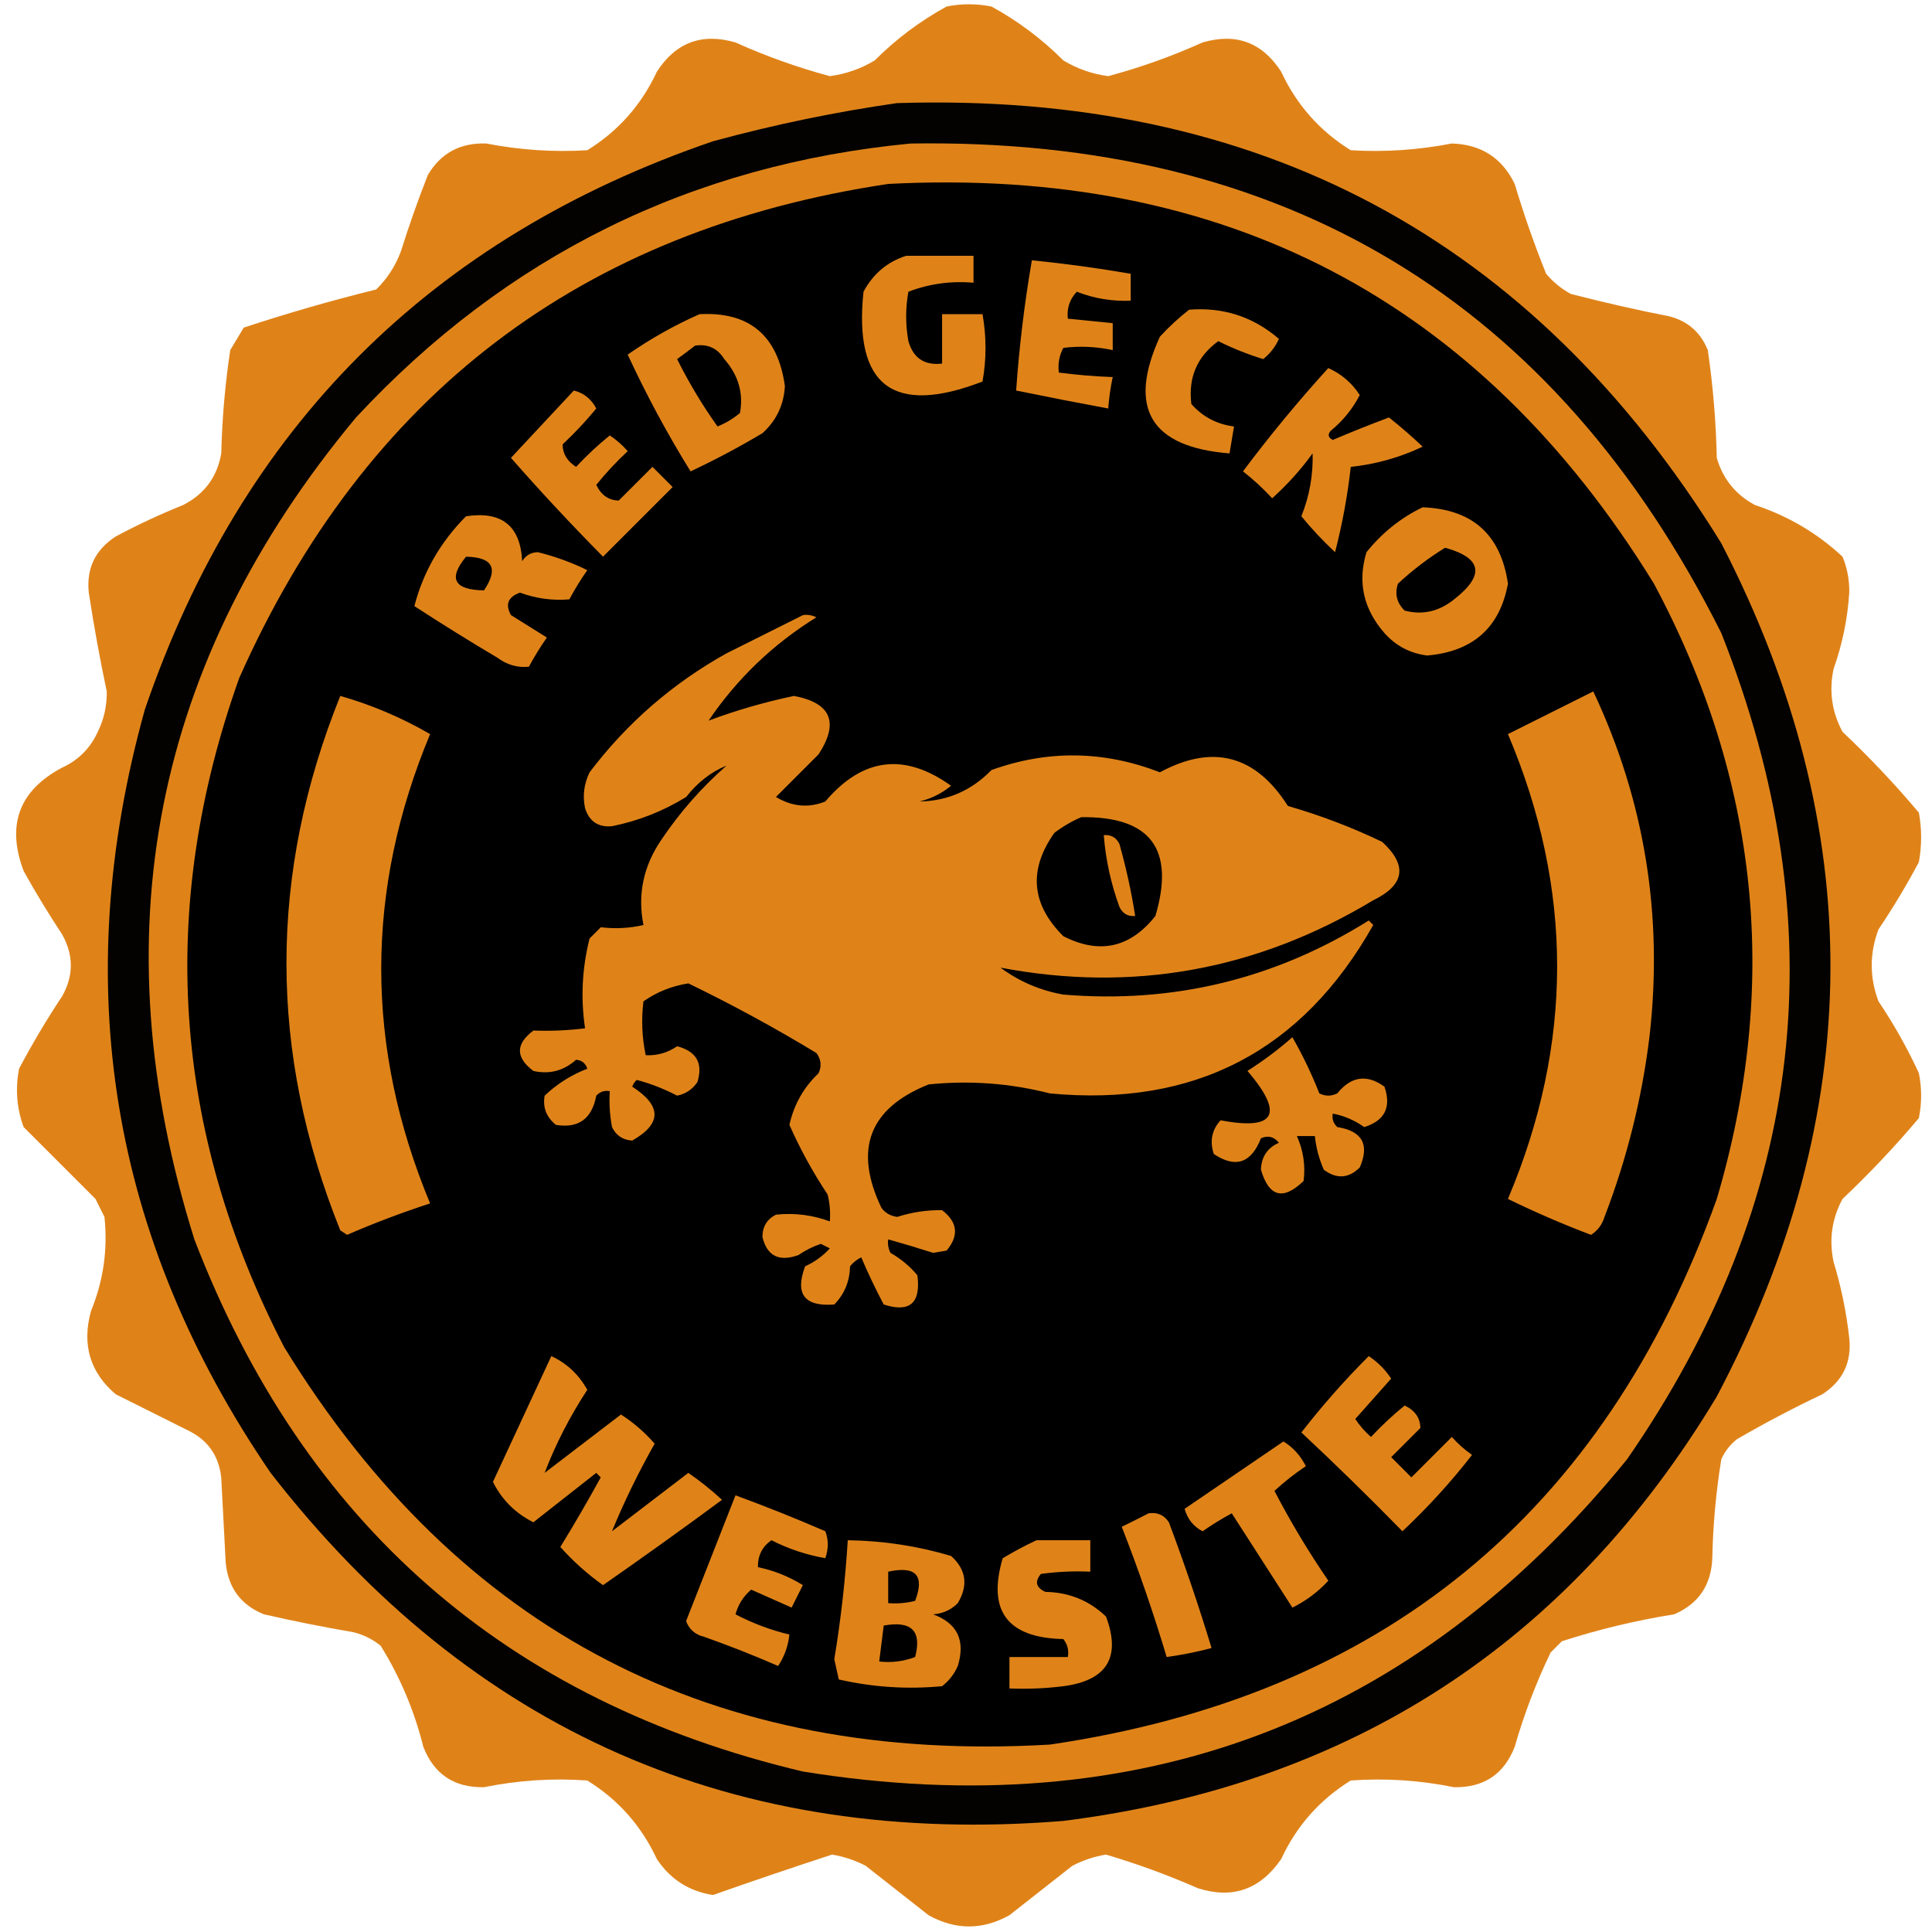 <svg width="128" height="128" xmlns="http://www.w3.org/2000/svg" version="1.1" clip-rule="evenodd">
 <g>
  <title>Layer 1</title>
  <g id="svg_1">
   <path fill="#df8319" d="m4.097,66.042c0.793,-1.389 0.793,-2.777 0,-4.166c-0.884,-1.337 -1.727,-2.726 -2.529,-4.166c-1.152,-3.047 -0.309,-5.328 2.529,-6.844c1.091,-0.496 1.884,-1.289 2.38,-2.38c0.412,-0.836 0.61,-1.728 0.595,-2.678c-0.459,-2.171 -0.856,-4.353 -1.19,-6.546c-0.167,-1.601 0.429,-2.841 1.785,-3.719c1.452,-0.776 2.94,-1.47 4.463,-2.083c1.418,-0.723 2.261,-1.864 2.529,-3.422c0.056,-2.296 0.254,-4.578 0.595,-6.844c0.298,-0.496 0.595,-0.992 0.893,-1.488c2.887,-0.953 5.813,-1.796 8.778,-2.529c0.731,-0.716 1.276,-1.559 1.637,-2.529c0.536,-1.709 1.132,-3.395 1.785,-5.058c0.86,-1.447 2.149,-2.142 3.868,-2.083c2.217,0.432 4.449,0.581 6.695,0.446c2.05,-1.268 3.587,-3.003 4.612,-5.207c1.251,-1.936 2.986,-2.581 5.207,-1.934c2.025,0.914 4.108,1.657 6.248,2.232c1.063,-0.14 2.055,-0.487 2.975,-1.041c1.419,-1.419 3.006,-2.609 4.761,-3.571c0.992,-0.198 1.984,-0.198 2.975,0c1.755,0.961 3.342,2.151 4.761,3.571c0.92,0.555 1.912,0.902 2.975,1.041c2.141,-0.574 4.224,-1.318 6.248,-2.232c2.221,-0.647 3.956,-0.002 5.207,1.934c1.025,2.204 2.562,3.939 4.612,5.207c2.246,0.135 4.477,-0.014 6.695,-0.446c1.94,0.059 3.329,0.952 4.166,2.678c0.604,2.02 1.298,4.003 2.083,5.951c0.464,0.553 1.009,0.999 1.637,1.339c2.166,0.559 4.348,1.055 6.546,1.488c1.212,0.319 2.055,1.063 2.529,2.232c0.344,2.365 0.542,4.746 0.595,7.141c0.402,1.394 1.245,2.435 2.529,3.124c2.194,0.724 4.128,1.865 5.802,3.422c0.312,0.755 0.46,1.549 0.446,2.38c-0.111,1.733 -0.458,3.419 -1.041,5.058c-0.31,1.47 -0.111,2.858 0.595,4.166c1.795,1.695 3.481,3.481 5.058,5.356c0.198,1.091 0.198,2.182 0,3.273c-0.818,1.537 -1.71,3.025 -2.678,4.463c-0.595,1.587 -0.595,3.174 0,4.761c1.021,1.517 1.914,3.104 2.678,4.761c0.198,0.992 0.198,1.984 0,2.975c-1.577,1.875 -3.263,3.66 -5.058,5.356c-0.706,1.307 -0.905,2.696 -0.595,4.166c0.504,1.659 0.851,3.345 1.041,5.058c0.167,1.601 -0.428,2.841 -1.785,3.719c-1.931,0.916 -3.816,1.908 -5.653,2.975c-0.461,0.361 -0.808,0.808 -1.041,1.339c-0.352,2.163 -0.55,4.345 -0.595,6.546c-0.073,1.788 -0.916,3.028 -2.529,3.719c-2.532,0.404 -5.012,0.999 -7.439,1.785c-0.248,0.248 -0.496,0.496 -0.744,0.744c-0.969,2.013 -1.762,4.096 -2.38,6.248c-0.707,1.818 -2.046,2.71 -4.017,2.678c-2.265,-0.461 -4.546,-0.61 -6.844,-0.446c-2.05,1.268 -3.587,3.003 -4.612,5.207c-1.383,2.014 -3.218,2.659 -5.505,1.934c-1.991,-0.872 -4.025,-1.616 -6.1,-2.232c-0.784,0.129 -1.528,0.377 -2.232,0.744c-1.389,1.091 -2.777,2.182 -4.166,3.273c-1.785,0.992 -3.571,0.992 -5.356,0c-1.389,-1.091 -2.777,-2.182 -4.166,-3.273c-0.704,-0.367 -1.448,-0.615 -2.232,-0.744c-2.637,0.863 -5.265,1.755 -7.885,2.678c-1.585,-0.245 -2.825,-1.039 -3.719,-2.38c-1.025,-2.204 -2.562,-3.939 -4.612,-5.207c-2.298,-0.164 -4.579,-0.015 -6.844,0.446c-1.971,0.032 -3.31,-0.86 -4.017,-2.678c-0.598,-2.393 -1.54,-4.624 -2.827,-6.695c-0.528,-0.428 -1.123,-0.726 -1.785,-0.893c-1.994,-0.342 -3.977,-0.738 -5.951,-1.19c-1.525,-0.615 -2.368,-1.756 -2.529,-3.422c-0.099,-1.884 -0.198,-3.769 -0.298,-5.653c-0.165,-1.455 -0.909,-2.496 -2.232,-3.124c-1.587,-0.794 -3.174,-1.587 -4.761,-2.38c-1.702,-1.453 -2.247,-3.288 -1.637,-5.505c0.826,-2.014 1.124,-4.097 0.893,-6.248c-0.198,-0.397 -0.397,-0.794 -0.595,-1.19c-1.603,-1.603 -3.19,-3.19 -4.761,-4.761c-0.456,-1.253 -0.556,-2.542 -0.298,-3.868c0.871,-1.644 1.813,-3.231 2.827,-4.761l0,0z" id="svg_2"/>
  </g>
  <g id="svg_2">
   <path fill="#000" d="m59.44,6.831c23.936,-0.755 42.136,8.965 54.599,29.159c9.742,18.875 9.643,37.719 -0.298,56.533c-9.822,16.349 -24.253,25.722 -43.293,28.118c-21.716,1.76 -39.222,-5.926 -52.517,-23.06c-10.623,-15.534 -13.4,-32.395 -8.331,-50.583c6.397,-18.696 18.944,-31.242 37.639,-37.639c4.055,-1.104 8.121,-1.947 12.199,-2.529l-0,0z" opacity="0.984" id="svg_4"/>
  </g>
  <g id="svg_3">
   <path fill="#df8319" d="m60.333,9.509c24.771,-0.391 42.673,10.42 53.707,32.432c7.678,19.394 5.595,37.643 -6.248,54.748c-14.142,17.379 -32.342,24.272 -54.599,20.679c-19.634,-4.657 -33.073,-16.41 -40.317,-35.259c-6.313,-20.151 -2.743,-38.301 10.712,-54.451c9.954,-10.705 22.203,-16.755 36.747,-18.15l0,0z" id="svg_6"/>
  </g>
  <g id="svg_4">
   <path fill="#000" d="m58.845,12.186c22.243,-1.154 39.154,7.673 50.731,26.481c6.965,13.01 8.353,26.598 4.166,40.764c-7.487,20.874 -22.215,32.925 -44.185,36.152c-22.242,1.303 -39.152,-7.475 -50.731,-26.333c-7.408,-14.346 -8.4,-29.124 -2.975,-44.334c8.35,-18.778 22.682,-29.688 42.995,-32.73z" id="svg_8"/>
  </g>
  <g id="svg_5">
   <path fill="#df8319" d="m60.035,16.947c1.488,0 2.975,0 4.463,0c0,0.595 0,1.19 0,1.785c-1.498,-0.13 -2.936,0.068 -4.314,0.595c-0.198,1.091 -0.198,2.182 0,3.273c0.321,1.128 1.065,1.624 2.232,1.488c0,-1.091 0,-2.182 0,-3.273c0.893,0 1.785,0 2.678,0c0.266,1.495 0.266,2.983 0,4.463c-5.913,2.28 -8.541,0.297 -7.885,-5.951c0.643,-1.192 1.585,-1.985 2.827,-2.38l0,0z" id="svg_10"/>
  </g>
  <g id="svg_6">
   <path fill="#df8319" d="m68.366,17.245c2.193,0.22 4.375,0.518 6.546,0.893c0,0.595 0,1.19 0,1.785c-1.233,0.051 -2.423,-0.148 -3.571,-0.595c-0.472,0.498 -0.67,1.093 -0.595,1.785c0.992,0.099 1.984,0.198 2.975,0.298c0,0.595 0,1.19 0,1.785c-1.085,-0.233 -2.176,-0.283 -3.273,-0.149c-0.27,0.506 -0.369,1.051 -0.298,1.637c1.185,0.155 2.375,0.254 3.571,0.298c-0.147,0.686 -0.246,1.38 -0.298,2.083c-2.045,-0.379 -4.078,-0.776 -6.1,-1.19c0.2,-2.886 0.547,-5.763 1.041,-8.629l-0,0z" id="svg_12"/>
  </g>
  <g id="svg_7">
   <path fill="#df8319" d="m78.78,20.518c2.263,-0.179 4.247,0.466 5.951,1.934c-0.242,0.536 -0.589,0.983 -1.041,1.339c-1.025,-0.315 -2.017,-0.711 -2.975,-1.19c-1.406,1.027 -2.001,2.416 -1.785,4.166c0.749,0.846 1.691,1.342 2.827,1.488c-0.099,0.595 -0.198,1.19 -0.298,1.785c-5.239,-0.421 -6.776,-3 -4.612,-7.736c0.614,-0.665 1.258,-1.26 1.934,-1.785l0,0z" id="svg_14"/>
  </g>
  <g id="svg_8">
   <path fill="#df8319" d="m46.348,20.815c3.302,-0.174 5.186,1.413 5.653,4.761c-0.069,1.252 -0.565,2.293 -1.488,3.124c-1.54,0.919 -3.127,1.762 -4.761,2.529c-1.54,-2.484 -2.928,-5.063 -4.166,-7.736c1.519,-1.056 3.105,-1.948 4.761,-2.678l0,-0z" id="svg_16"/>
  </g>
  <g id="svg_9">
   <path fill="#000" d="m46.051,22.898c0.841,-0.125 1.485,0.173 1.934,0.893c0.933,1.058 1.28,2.248 1.041,3.571c-0.447,0.373 -0.943,0.67 -1.488,0.893c-1.001,-1.403 -1.893,-2.891 -2.678,-4.463c0.417,-0.304 0.814,-0.601 1.19,-0.893l-0,0z" id="svg_18"/>
  </g>
  <g id="svg_10">
   <path fill="#df8319" d="m38.017,25.873c0.663,0.165 1.159,0.562 1.488,1.19c-0.689,0.838 -1.433,1.632 -2.232,2.38c0.005,0.615 0.303,1.111 0.893,1.488c0.699,-0.749 1.443,-1.443 2.232,-2.083c0.441,0.292 0.838,0.639 1.19,1.041c-0.749,0.699 -1.443,1.443 -2.083,2.232c0.322,0.68 0.818,1.027 1.488,1.041c0.744,-0.744 1.488,-1.488 2.232,-2.232c0.446,0.446 0.893,0.893 1.339,1.339c-1.537,1.537 -3.075,3.075 -4.612,4.612c-2.102,-2.125 -4.136,-4.307 -6.1,-6.546c1.395,-1.494 2.784,-2.981 4.166,-4.463l0,-0z" id="svg_20"/>
  </g>
  <g id="svg_11">
   <path fill="#df8319" d="m88.004,24.386c0.863,0.384 1.557,0.98 2.083,1.785c-0.475,0.923 -1.12,1.716 -1.934,2.38c-0.205,0.248 -0.155,0.446 0.149,0.595c1.233,-0.526 2.473,-1.022 3.719,-1.488c0.772,0.61 1.515,1.254 2.232,1.934c-1.516,0.72 -3.103,1.167 -4.761,1.339c-0.212,1.906 -0.56,3.79 -1.041,5.653c-0.824,-0.772 -1.568,-1.566 -2.232,-2.38c0.538,-1.346 0.786,-2.734 0.744,-4.166c-0.783,1.081 -1.675,2.072 -2.678,2.975c-0.6,-0.65 -1.245,-1.245 -1.934,-1.785c1.779,-2.374 3.663,-4.655 5.653,-6.844l0,0z" id="svg_22"/>
  </g>
  <g id="svg_12">
   <path fill="#df8319" d="m94.253,33.61c3.294,0.121 5.179,1.807 5.653,5.058c-0.538,2.916 -2.324,4.502 -5.356,4.761c-1.129,-0.143 -2.071,-0.639 -2.827,-1.488c-1.395,-1.597 -1.792,-3.382 -1.19,-5.356c1.038,-1.291 2.278,-2.282 3.719,-2.975z" id="svg_24"/>
  </g>
  <g id="svg_13">
   <path fill="#df8319" d="m30.876,34.205c2.364,-0.361 3.603,0.631 3.719,2.975c0.239,-0.388 0.586,-0.586 1.041,-0.595c1.138,0.28 2.229,0.677 3.273,1.19c-0.434,0.62 -0.831,1.265 -1.19,1.934c-1.113,0.095 -2.204,-0.054 -3.273,-0.446c-0.79,0.288 -0.988,0.784 -0.595,1.488c0.794,0.496 1.587,0.992 2.38,1.488c-0.434,0.62 -0.831,1.265 -1.19,1.934c-0.749,0.076 -1.443,-0.122 -2.083,-0.595c-1.86,-1.103 -3.695,-2.244 -5.505,-3.422c0.59,-2.268 1.731,-4.251 3.422,-5.951z" id="svg_26"/>
  </g>
  <g id="svg_14">
   <path fill="#000" d="m95.741,36.288c2.454,0.678 2.652,1.818 0.595,3.422c-0.999,0.805 -2.091,1.053 -3.273,0.744c-0.522,-0.503 -0.671,-1.098 -0.446,-1.785c0.982,-0.908 2.023,-1.701 3.124,-2.38l0,0z" id="svg_28"/>
  </g>
  <g id="svg_15">
   <path fill="#000" d="m30.876,36.883c1.771,0.032 2.168,0.776 1.19,2.232c-1.989,-0.037 -2.386,-0.781 -1.19,-2.232z" id="svg_30"/>
  </g>
  <g id="svg_16">
   <path fill="#df8319" d="m53.192,40.751c0.313,-0.044 0.611,0.005 0.893,0.149c-2.863,1.772 -5.243,4.053 -7.141,6.844c1.807,-0.676 3.691,-1.222 5.653,-1.637c2.464,0.462 3.01,1.751 1.637,3.868c-0.942,0.942 -1.884,1.884 -2.827,2.827c1.075,0.645 2.166,0.745 3.273,0.298c2.463,-2.907 5.24,-3.254 8.331,-1.041c-0.611,0.504 -1.306,0.851 -2.083,1.041c1.851,-0.032 3.438,-0.726 4.761,-2.083c3.718,-1.34 7.437,-1.291 11.158,0.149c3.503,-1.889 6.33,-1.145 8.48,2.232c2.152,0.618 4.235,1.412 6.248,2.38c1.692,1.559 1.494,2.848 -0.595,3.868c-7.705,4.636 -15.937,6.124 -24.696,4.463c1.244,0.919 2.633,1.514 4.166,1.785c7.291,0.607 14.035,-1.03 20.233,-4.909c0.099,0.099 0.198,0.198 0.298,0.298c-4.701,8.351 -11.842,12.07 -21.423,11.158c-2.642,-0.675 -5.32,-0.873 -8.034,-0.595c-3.941,1.574 -4.983,4.302 -3.124,8.182c0.25,0.334 0.597,0.533 1.041,0.595c0.982,-0.314 1.974,-0.462 2.975,-0.446c1.031,0.792 1.13,1.684 0.298,2.678c-0.298,0.05 -0.595,0.099 -0.893,0.149c-1.003,-0.32 -1.995,-0.618 -2.975,-0.893c-0.044,0.313 0.005,0.611 0.149,0.893c0.689,0.393 1.284,0.888 1.785,1.488c0.237,1.849 -0.507,2.493 -2.232,1.934c-0.55,-1.042 -1.046,-2.083 -1.488,-3.124c-0.291,0.142 -0.539,0.34 -0.744,0.595c-0.018,0.988 -0.365,1.832 -1.041,2.529c-1.979,0.154 -2.624,-0.689 -1.934,-2.529c0.636,-0.291 1.182,-0.688 1.637,-1.19c-0.198,-0.099 -0.397,-0.198 -0.595,-0.298c-0.525,0.176 -1.021,0.424 -1.488,0.744c-1.281,0.458 -2.074,0.061 -2.38,-1.19c-0.005,-0.686 0.293,-1.182 0.893,-1.488c1.227,-0.13 2.417,0.019 3.571,0.446c0.048,-0.603 -0.001,-1.198 -0.149,-1.785c-0.977,-1.471 -1.82,-3.008 -2.529,-4.612c0.3,-1.344 0.944,-2.484 1.934,-3.422c0.214,-0.48 0.165,-0.926 -0.149,-1.339c-2.76,-1.672 -5.587,-3.209 -8.48,-4.612c-1.096,0.173 -2.088,0.57 -2.975,1.19c-0.148,1.197 -0.098,2.388 0.149,3.571c0.758,0.034 1.453,-0.165 2.083,-0.595c1.282,0.337 1.729,1.131 1.339,2.38c-0.332,0.483 -0.779,0.781 -1.339,0.893c-0.886,-0.459 -1.778,-0.806 -2.678,-1.041c-0.136,0.123 -0.235,0.272 -0.298,0.446c1.966,1.265 1.966,2.455 0,3.571c-0.625,-0.039 -1.071,-0.337 -1.339,-0.893c-0.148,-0.787 -0.198,-1.581 -0.149,-2.38c-0.35,-0.065 -0.647,0.034 -0.893,0.298c-0.293,1.538 -1.185,2.183 -2.678,1.934c-0.632,-0.517 -0.88,-1.162 -0.744,-1.934c0.827,-0.785 1.769,-1.38 2.827,-1.785c-0.115,-0.363 -0.363,-0.561 -0.744,-0.595c-0.817,0.732 -1.76,0.98 -2.827,0.744c-1.19,-0.893 -1.19,-1.785 0,-2.678c1.165,0.041 2.306,-0.008 3.422,-0.149c-0.297,-1.994 -0.198,-3.977 0.298,-5.951c0.248,-0.248 0.496,-0.496 0.744,-0.744c0.962,0.116 1.904,0.066 2.827,-0.149c-0.402,-2.024 -0.005,-3.908 1.19,-5.653c1.217,-1.813 2.655,-3.449 4.314,-4.909c-1.025,0.419 -1.918,1.113 -2.678,2.083c-1.529,0.939 -3.165,1.583 -4.909,1.934c-0.91,0.082 -1.506,-0.315 -1.785,-1.19c-0.174,-0.82 -0.074,-1.614 0.298,-2.38c2.467,-3.26 5.492,-5.888 9.075,-7.885c1.714,-0.857 3.399,-1.7 5.058,-2.529l-0,0z" id="svg_32"/>
  </g>
  <g id="svg_17">
   <path fill="#df8319" d="m22.545,46.107c2.086,0.597 4.07,1.44 5.951,2.529c-4.318,10.357 -4.318,20.721 0,31.093c-1.859,0.603 -3.694,1.298 -5.505,2.083c-0.149,-0.099 -0.298,-0.198 -0.446,-0.298c-4.755,-11.807 -4.755,-23.61 0,-35.408l0,0z" id="svg_34"/>
  </g>
  <g id="svg_18">
   <path fill="#df8319" d="m105.559,45.809c3.408,7.234 4.648,14.872 3.719,22.911c-0.503,4.087 -1.495,8.055 -2.975,11.902c-0.156,0.513 -0.453,0.909 -0.893,1.19c-1.875,-0.707 -3.709,-1.501 -5.505,-2.38c4.345,-10.282 4.345,-20.547 0,-30.796c1.903,-0.951 3.787,-1.894 5.653,-2.827z" id="svg_36"/>
  </g>
  <g id="svg_19">
   <path fill="#000" d="m71.639,54.14c4.584,-0.06 6.221,2.122 4.909,6.546c-1.676,2.113 -3.709,2.56 -6.1,1.339c-2.126,-2.117 -2.324,-4.398 -0.595,-6.844c0.575,-0.434 1.17,-0.781 1.785,-1.041l0,0z" id="svg_40"/>
  </g>
  <g id="svg_20">
   <path fill="#df8319" d="m73.127,55.33c0.483,-0.042 0.83,0.157 1.041,0.595c0.443,1.573 0.79,3.16 1.041,4.761c-0.483,0.042 -0.83,-0.157 -1.041,-0.595c-0.565,-1.545 -0.913,-3.132 -1.041,-4.761z" id="svg_42"/>
  </g>
  <g id="svg_21">
   <path fill="#df8319" d="m85.624,68.72c0.676,1.176 1.271,2.415 1.785,3.719c0.397,0.198 0.794,0.198 1.19,0c0.919,-1.136 1.96,-1.285 3.124,-0.446c0.469,1.362 0.023,2.255 -1.339,2.678c-0.643,-0.452 -1.337,-0.75 -2.083,-0.893c-0.065,0.35 0.034,0.647 0.298,0.893c1.656,0.265 2.152,1.157 1.488,2.678c-0.743,0.73 -1.536,0.78 -2.38,0.149c-0.314,-0.709 -0.512,-1.453 -0.595,-2.232c-0.397,0 -0.794,0 -1.19,0c0.427,0.952 0.575,1.944 0.446,2.975c-1.355,1.31 -2.297,1.062 -2.827,-0.744c0.029,-0.855 0.426,-1.45 1.19,-1.785c-0.325,-0.406 -0.722,-0.506 -1.19,-0.298c-0.647,1.654 -1.688,2.001 -3.124,1.041c-0.281,-0.847 -0.132,-1.591 0.446,-2.232c3.643,0.689 4.238,-0.402 1.785,-3.273c1.065,-0.678 2.057,-1.421 2.975,-2.232l-0,0z" id="svg_46"/>
  </g>
  <g id="svg_22">
   <path fill="#df8319" d="m36.529,89.846c1.025,0.478 1.818,1.222 2.38,2.232c-1.156,1.767 -2.098,3.601 -2.827,5.505c1.689,-1.293 3.375,-2.583 5.058,-3.868c0.834,0.536 1.578,1.181 2.232,1.934c-1.081,1.913 -2.023,3.847 -2.827,5.802c1.689,-1.293 3.375,-2.583 5.058,-3.868c0.791,0.544 1.535,1.139 2.232,1.785c-2.602,1.921 -5.231,3.805 -7.885,5.653c-1.031,-0.733 -1.973,-1.576 -2.827,-2.529c0.93,-1.513 1.823,-3.05 2.678,-4.612c-0.099,-0.099 -0.198,-0.198 -0.298,-0.298c-1.389,1.091 -2.777,2.182 -4.166,3.273c-1.199,-0.604 -2.091,-1.496 -2.678,-2.678c1.292,-2.782 2.582,-5.559 3.868,-8.331l-0,-0z" id="svg_48"/>
  </g>
  <g id="svg_23">
   <path fill="#df8319" d="m90.682,89.846c0.589,0.39 1.085,0.886 1.488,1.488c-0.794,0.893 -1.587,1.785 -2.38,2.678c0.292,0.441 0.639,0.838 1.041,1.19c0.699,-0.749 1.443,-1.443 2.232,-2.083c0.68,0.322 1.027,0.818 1.041,1.488c-0.645,0.645 -1.289,1.289 -1.934,1.934c0.446,0.446 0.893,0.893 1.339,1.339c0.893,-0.893 1.785,-1.785 2.678,-2.678c0.402,0.452 0.848,0.849 1.339,1.19c-1.398,1.799 -2.936,3.485 -4.612,5.058c-2.194,-2.244 -4.426,-4.426 -6.695,-6.546c1.384,-1.78 2.871,-3.466 4.463,-5.058z" id="svg_50"/>
  </g>
  <g id="svg_24">
   <path fill="#df8319" d="m85.029,95.499c0.63,0.384 1.126,0.93 1.488,1.637c-0.744,0.498 -1.438,1.043 -2.083,1.637c1.072,2.062 2.262,4.045 3.571,5.951c-0.675,0.736 -1.469,1.332 -2.38,1.785c-1.339,-2.083 -2.678,-4.166 -4.017,-6.248c-0.669,0.359 -1.314,0.756 -1.934,1.19c-0.608,-0.321 -1.005,-0.817 -1.19,-1.488c2.191,-1.491 4.372,-2.978 6.546,-4.463l0,-0z" id="svg_52"/>
  </g>
  <g id="svg_25">
   <path fill="#df8319" d="m48.728,99.069c2,0.733 3.984,1.527 5.951,2.38c0.218,0.566 0.218,1.161 0,1.785c-1.24,-0.215 -2.431,-0.612 -3.571,-1.19c-0.611,0.428 -0.908,1.023 -0.893,1.785c1.062,0.222 2.054,0.619 2.975,1.19c-0.248,0.496 -0.496,0.992 -0.744,1.488c-0.888,-0.394 -1.781,-0.791 -2.678,-1.19c-0.51,0.433 -0.857,0.978 -1.041,1.637c1.143,0.596 2.333,1.042 3.571,1.339c-0.076,0.749 -0.324,1.443 -0.744,2.083c-1.608,-0.702 -3.244,-1.346 -4.909,-1.934c-0.589,-0.143 -0.985,-0.49 -1.19,-1.041c1.093,-2.784 2.184,-5.561 3.273,-8.331z" id="svg_54"/>
  </g>
  <g id="svg_26">
   <path fill="#df8319" d="m76.103,100.26c0.581,-0.081 1.027,0.117 1.339,0.595c1.034,2.754 1.976,5.531 2.827,8.331c-0.979,0.26 -1.971,0.459 -2.975,0.595c-0.871,-2.91 -1.863,-5.787 -2.975,-8.629c0.623,-0.303 1.218,-0.6 1.785,-0.893l0,0z" id="svg_56"/>
  </g>
  <g id="svg_27">
   <path fill="#df8319" d="m56.167,102.045c2.331,0.031 4.612,0.378 6.844,1.041c1.001,0.9 1.15,1.942 0.446,3.124c-0.444,0.448 -0.989,0.695 -1.637,0.744c1.609,0.589 2.154,1.73 1.637,3.422c-0.234,0.531 -0.581,0.978 -1.041,1.339c-2.309,0.218 -4.59,0.069 -6.844,-0.446c-0.099,-0.446 -0.198,-0.893 -0.298,-1.339c0.432,-2.615 0.73,-5.243 0.893,-7.885l0,0z" id="svg_58"/>
  </g>
  <g id="svg_28">
   <path fill="#df8319" d="m68.664,102.045c1.19,0 2.38,0 3.571,0c0,0.694 0,1.389 0,2.083c-1.096,-0.049 -2.186,0 -3.273,0.149c-0.424,0.51 -0.325,0.907 0.298,1.19c1.566,0.025 2.905,0.571 4.017,1.637c1.007,2.695 0.064,4.232 -2.827,4.612c-1.186,0.148 -2.376,0.198 -3.571,0.149c0,-0.694 0,-1.389 0,-2.083c1.289,0 2.579,0 3.868,0c0.078,-0.44 -0.021,-0.836 -0.298,-1.19c-3.708,-0.081 -5.047,-1.867 -4.017,-5.356c0.748,-0.448 1.492,-0.844 2.232,-1.19l-0,0z" id="svg_60"/>
  </g>
  <g id="svg_29">
   <path fill="#000" d="m58.845,104.128c1.833,-0.4 2.429,0.245 1.785,1.934c-0.587,0.147 -1.182,0.197 -1.785,0.149c0,-0.694 0,-1.389 0,-2.083z" id="svg_62"/>
  </g>
  <g id="svg_30">
   <path fill="#000" d="m58.547,107.698c1.845,-0.338 2.54,0.357 2.083,2.083c-0.769,0.292 -1.563,0.391 -2.38,0.298c0.099,-0.794 0.198,-1.587 0.298,-2.38l0,0z" id="svg_64"/>
  </g>
 </g>

</svg>
